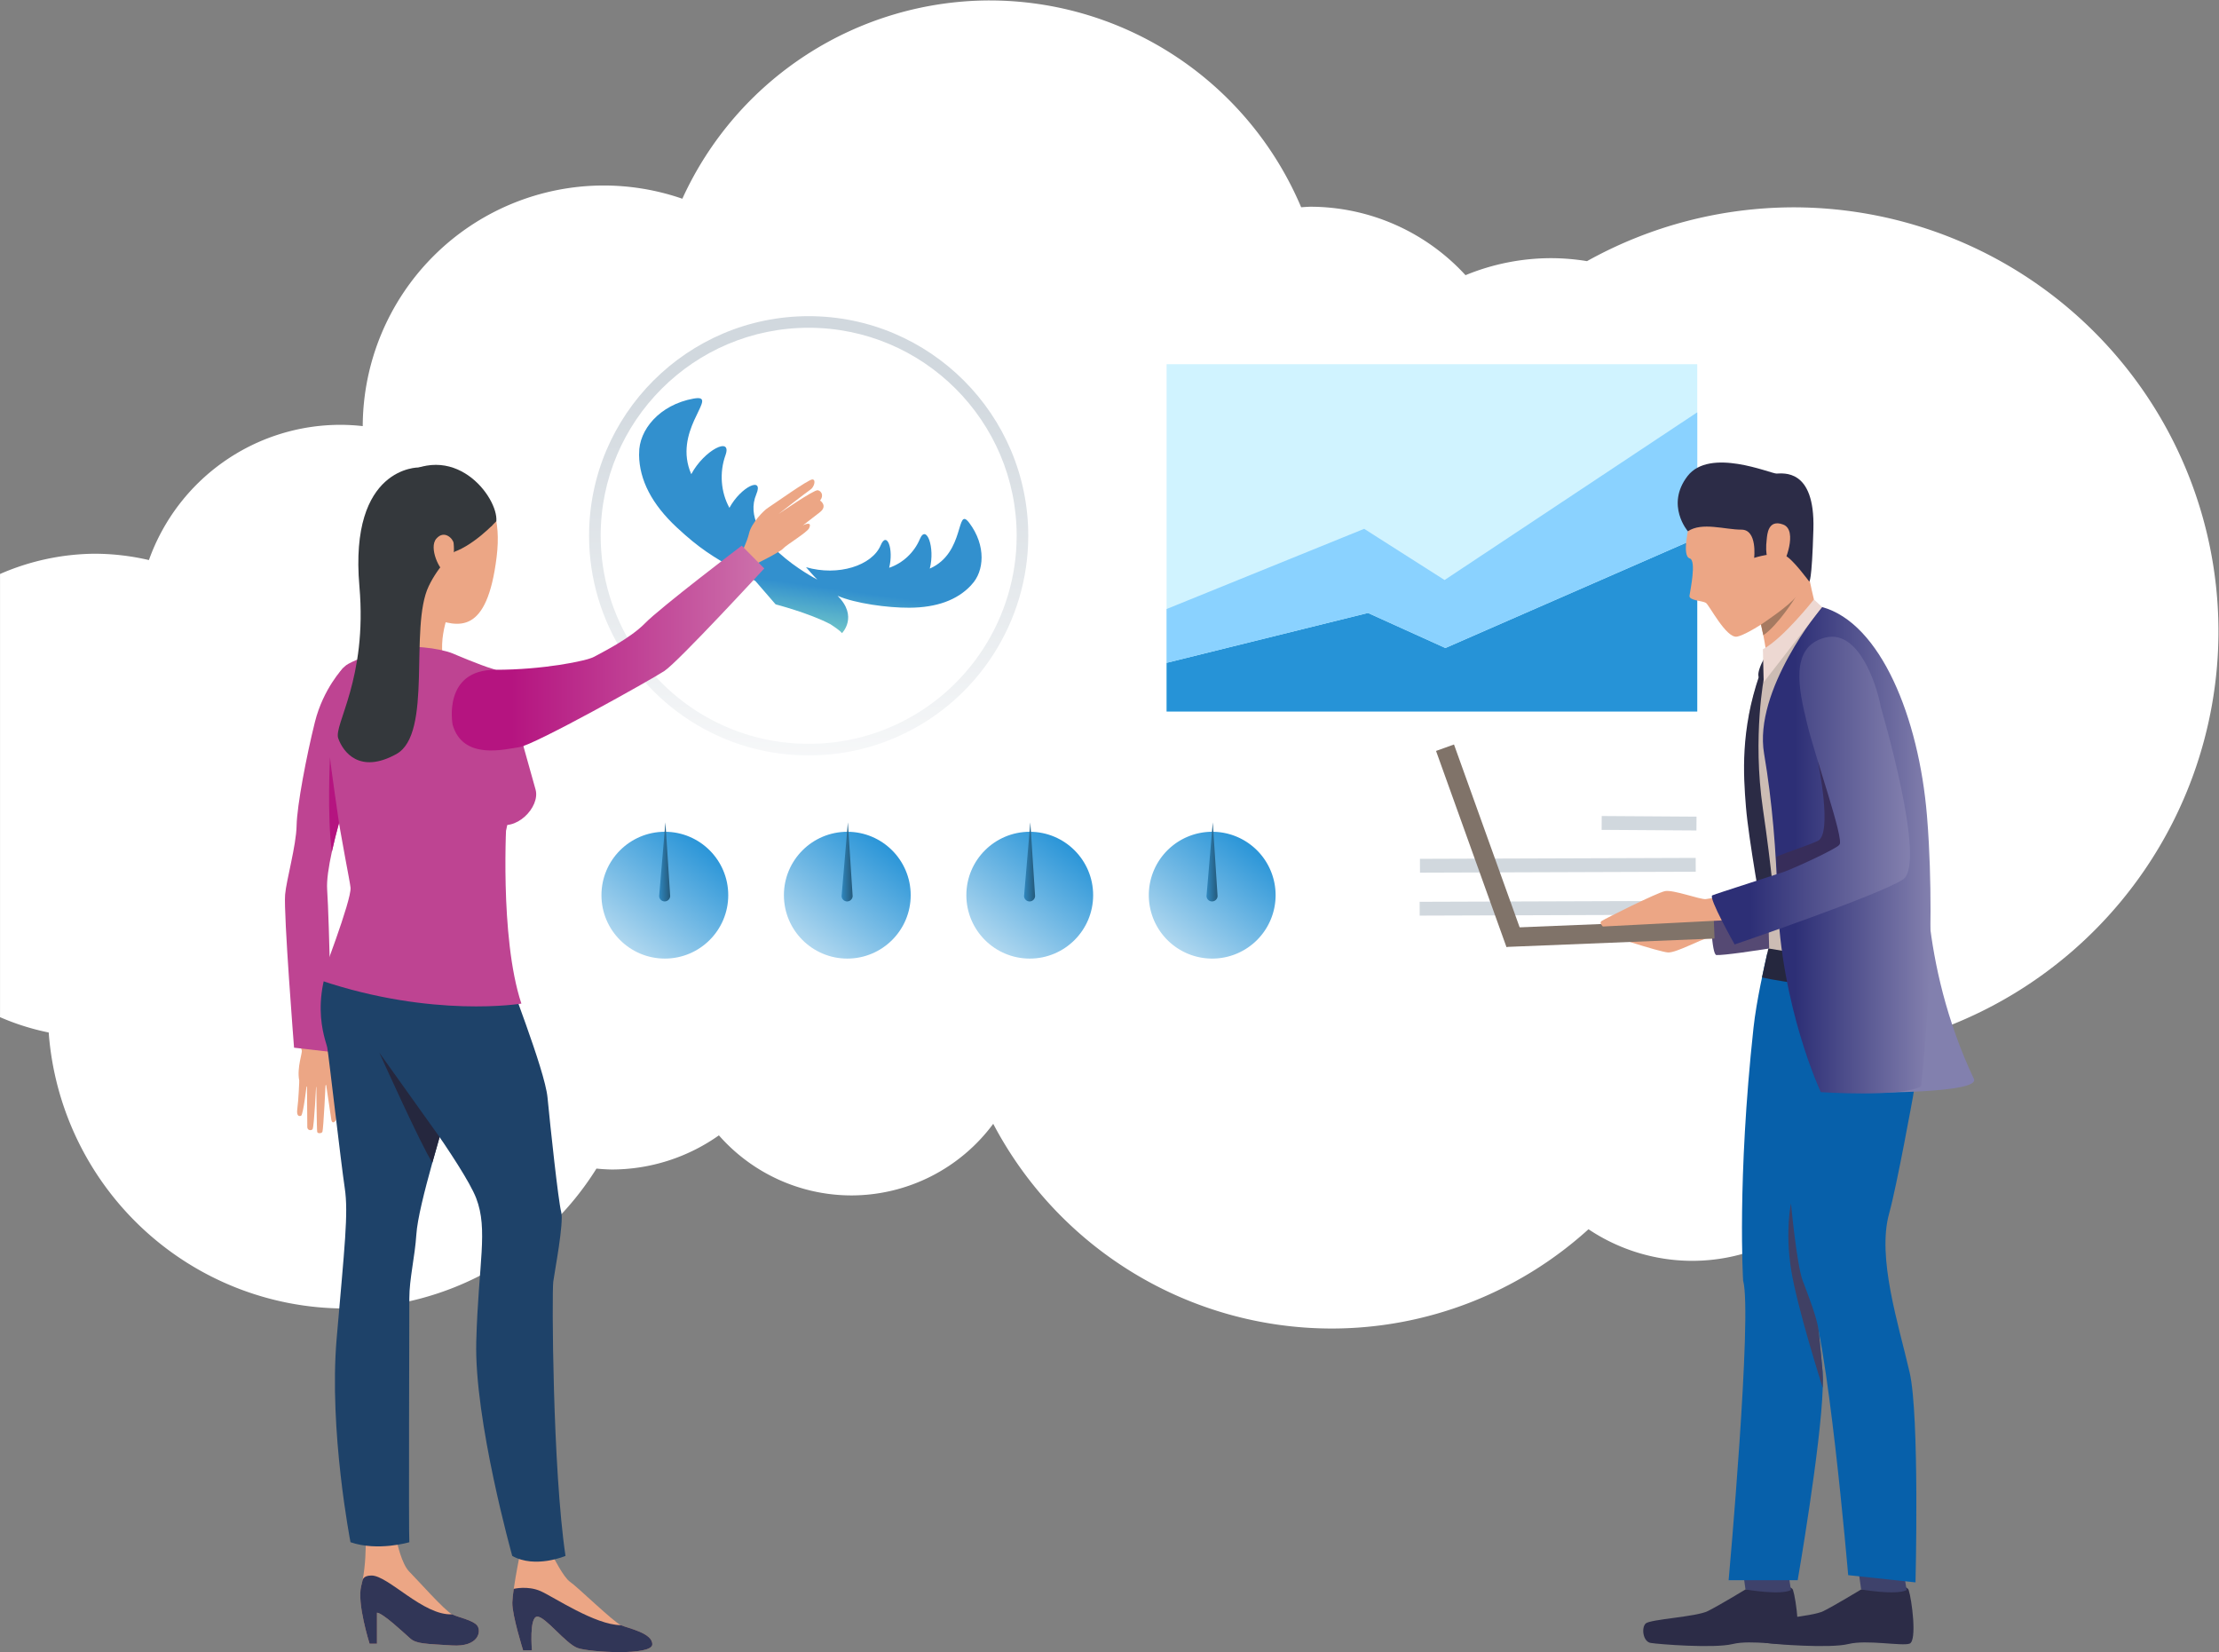 <?xml version="1.0" encoding="UTF-8" standalone="no"?>
<!-- Created with Inkscape (http://www.inkscape.org/) -->

<svg
   version="1.1"
   id="svg9666"
   width="481.295"
   height="358.298"
   viewBox="0 0 481.295 358.298"
   sodipodi:docname="control_landing.svg"
   inkscape:version="1.2.2 (b0a8486, 2022-12-01)"
   xml:space="preserve"
   xmlns:inkscape="http://www.inkscape.org/namespaces/inkscape"
   xmlns:sodipodi="http://sodipodi.sourceforge.net/DTD/sodipodi-0.dtd"
   xmlns:xlink="http://www.w3.org/1999/xlink"
   xmlns="http://www.w3.org/2000/svg"
   xmlns:svg="http://www.w3.org/2000/svg"><rect x="0" y="0" width="481.295" height="358.298" fill="#808080" stroke="none"/><defs
     id="defs9670"><linearGradient
       inkscape:collect="always"
       id="linearGradient12651"><stop
         style="stop-color:#76a8c7;stop-opacity:1;"
         offset="0"
         id="stop12647" /><stop
         style="stop-color:#276287;stop-opacity:1;"
         offset="1"
         id="stop12649" /></linearGradient><clipPath
       clipPathUnits="userSpaceOnUse"
       id="clipPath9682"><path
         d="M 0,290 H 314 V 0 H 0 Z"
         id="path9680" /></clipPath><linearGradient
       x1="0"
       y1="0"
       x2="1"
       y2="0"
       gradientUnits="userSpaceOnUse"
       gradientTransform="matrix(216.042,0,0,-216.042,57.643,255.333)"
       spreadMethod="pad"
       id="linearGradient9734"><stop
         style="stop-opacity:1;stop-color:#f49c5a"
         offset="0"
         id="stop9730" /><stop
         style="stop-opacity:1;stop-color:#ffd259"
         offset="1"
         id="stop9732" /></linearGradient><clipPath
       clipPathUnits="userSpaceOnUse"
       id="clipPath9744"><path
         d="M 0,290 H 314 V 0 H 0 Z"
         id="path9742" /></clipPath><linearGradient
       x1="0"
       y1="0"
       x2="1"
       y2="0"
       gradientUnits="userSpaceOnUse"
       gradientTransform="matrix(-1.87,43.015,43.015,1.87,166.987,225.559)"
       spreadMethod="pad"
       id="linearGradient9772"><stop
         style="stop-opacity:1;stop-color:#2d2f76"
         offset="0"
         id="stop9764" /><stop
         style="stop-opacity:1;stop-color:#2d2f76"
         offset="0.03"
         id="stop9766" /><stop
         style="stop-opacity:1;stop-color:#2d2f76"
         offset="0.101"
         id="stop9768" /><stop
         style="stop-opacity:1;stop-color:#abd3ec"
         offset="1"
         id="stop9770" /></linearGradient><linearGradient
       x1="0"
       y1="0"
       x2="1"
       y2="0"
       gradientUnits="userSpaceOnUse"
       gradientTransform="matrix(-1.87,43.015,43.015,1.87,181.142,227.819)"
       spreadMethod="pad"
       id="linearGradient9796"><stop
         style="stop-opacity:1;stop-color:#604091"
         offset="0"
         id="stop9788" /><stop
         style="stop-opacity:1;stop-color:#604091"
         offset="0.03"
         id="stop9790" /><stop
         style="stop-opacity:1;stop-color:#604091"
         offset="0.101"
         id="stop9792" /><stop
         style="stop-opacity:1;stop-color:#71c6db"
         offset="1"
         id="stop9794" /></linearGradient><clipPath
       clipPathUnits="userSpaceOnUse"
       id="clipPath9806"><path
         d="M 0,290 H 314 V 0 H 0 Z"
         id="path9804" /></clipPath><radialGradient
       fx="0"
       fy="0"
       cx="0"
       cy="0"
       r="1"
       gradientUnits="userSpaceOnUse"
       gradientTransform="matrix(2.289,0,0,-2.289,83.952,141.552)"
       spreadMethod="pad"
       id="radialGradient9888"><stop
         style="stop-opacity:1;stop-color:#396fab"
         offset="0"
         id="stop9882" /><stop
         style="stop-opacity:1;stop-color:#396fab"
         offset="0.011"
         id="stop9884" /><stop
         style="stop-opacity:1;stop-color:#28508a"
         offset="1"
         id="stop9886" /></radialGradient><radialGradient
       fx="0"
       fy="0"
       cx="0"
       cy="0"
       r="1"
       gradientUnits="userSpaceOnUse"
       gradientTransform="matrix(4.432,0,0,-4.432,83.932,133.542)"
       spreadMethod="pad"
       id="radialGradient9910"><stop
         style="stop-opacity:1;stop-color:#396fab"
         offset="0"
         id="stop9904" /><stop
         style="stop-opacity:1;stop-color:#396fab"
         offset="0.011"
         id="stop9906" /><stop
         style="stop-opacity:1;stop-color:#28508a"
         offset="1"
         id="stop9908" /></radialGradient><linearGradient
       x1="0"
       y1="0"
       x2="1"
       y2="0"
       gradientUnits="userSpaceOnUse"
       gradientTransform="matrix(0,-21.452,-21.452,0,83.932,145.993)"
       spreadMethod="pad"
       id="linearGradient9930"><stop
         style="stop-opacity:1;stop-color:#d1d8de"
         offset="0"
         id="stop9926" /><stop
         style="stop-opacity:1;stop-color:#ffffff"
         offset="1"
         id="stop9928" /></linearGradient><linearGradient
       x1="0"
       y1="0"
       x2="1"
       y2="0"
       gradientUnits="userSpaceOnUse"
       gradientTransform="matrix(0,-74.347,-74.347,0,107.372,222.03)"
       spreadMethod="pad"
       id="linearGradient9950"><stop
         style="stop-opacity:1;stop-color:#d1d8de"
         offset="0"
         id="stop9946" /><stop
         style="stop-opacity:1;stop-color:#ffffff"
         offset="1"
         id="stop9948" /></linearGradient><clipPath
       clipPathUnits="userSpaceOnUse"
       id="clipPath9960"><path
         d="M 0,290 H 314 V 0 H 0 Z"
         id="path9958" /></clipPath><radialGradient
       fx="0"
       fy="0"
       cx="0"
       cy="0"
       r="1"
       gradientUnits="userSpaceOnUse"
       gradientTransform="matrix(2.289,0,0,-2.289,113.64,141.552)"
       spreadMethod="pad"
       id="radialGradient9984"><stop
         style="stop-opacity:1;stop-color:#396fab"
         offset="0"
         id="stop9978" /><stop
         style="stop-opacity:1;stop-color:#396fab"
         offset="0.011"
         id="stop9980" /><stop
         style="stop-opacity:1;stop-color:#28508a"
         offset="1"
         id="stop9982" /></radialGradient><radialGradient
       fx="0"
       fy="0"
       cx="0"
       cy="0"
       r="1"
       gradientUnits="userSpaceOnUse"
       gradientTransform="matrix(4.432,0,0,-4.432,113.62,133.542)"
       spreadMethod="pad"
       id="radialGradient10006"><stop
         style="stop-opacity:1;stop-color:#396fab"
         offset="0"
         id="stop10000" /><stop
         style="stop-opacity:1;stop-color:#396fab"
         offset="0.011"
         id="stop10002" /><stop
         style="stop-opacity:1;stop-color:#28508a"
         offset="1"
         id="stop10004" /></radialGradient><linearGradient
       x1="0"
       y1="0"
       x2="1"
       y2="0"
       gradientUnits="userSpaceOnUse"
       gradientTransform="matrix(0,-21.452,-21.452,0,113.62,145.993)"
       spreadMethod="pad"
       id="linearGradient10026"><stop
         style="stop-opacity:1;stop-color:#d1d8de"
         offset="0"
         id="stop10022" /><stop
         style="stop-opacity:1;stop-color:#ffffff"
         offset="1"
         id="stop10024" /></linearGradient><clipPath
       clipPathUnits="userSpaceOnUse"
       id="clipPath10036"><path
         d="M 0,290 H 314 V 0 H 0 Z"
         id="path10034" /></clipPath><radialGradient
       fx="0"
       fy="0"
       cx="0"
       cy="0"
       r="1"
       gradientUnits="userSpaceOnUse"
       gradientTransform="matrix(2.289,0,0,-2.289,143.328,141.552)"
       spreadMethod="pad"
       id="radialGradient10060"><stop
         style="stop-opacity:1;stop-color:#396fab"
         offset="0"
         id="stop10054" /><stop
         style="stop-opacity:1;stop-color:#396fab"
         offset="0.011"
         id="stop10056" /><stop
         style="stop-opacity:1;stop-color:#28508a"
         offset="1"
         id="stop10058" /></radialGradient><radialGradient
       fx="0"
       fy="0"
       cx="0"
       cy="0"
       r="1"
       gradientUnits="userSpaceOnUse"
       gradientTransform="matrix(4.432,0,0,-4.432,143.308,133.542)"
       spreadMethod="pad"
       id="radialGradient10082"><stop
         style="stop-opacity:1;stop-color:#396fab"
         offset="0"
         id="stop10076" /><stop
         style="stop-opacity:1;stop-color:#396fab"
         offset="0.011"
         id="stop10078" /><stop
         style="stop-opacity:1;stop-color:#28508a"
         offset="1"
         id="stop10080" /></radialGradient><linearGradient
       x1="0"
       y1="0"
       x2="1"
       y2="0"
       gradientUnits="userSpaceOnUse"
       gradientTransform="matrix(0,-21.452,-21.452,0,143.308,145.993)"
       spreadMethod="pad"
       id="linearGradient10102"><stop
         style="stop-opacity:1;stop-color:#d1d8de"
         offset="0"
         id="stop10098" /><stop
         style="stop-opacity:1;stop-color:#ffffff"
         offset="1"
         id="stop10100" /></linearGradient><clipPath
       clipPathUnits="userSpaceOnUse"
       id="clipPath10112"><path
         d="M 0,290 H 314 V 0 H 0 Z"
         id="path10110" /></clipPath><radialGradient
       fx="0"
       fy="0"
       cx="0"
       cy="0"
       r="1"
       gradientUnits="userSpaceOnUse"
       gradientTransform="matrix(2.289,0,0,-2.289,173.016,141.552)"
       spreadMethod="pad"
       id="radialGradient10136"><stop
         style="stop-opacity:1;stop-color:#396fab"
         offset="0"
         id="stop10130" /><stop
         style="stop-opacity:1;stop-color:#396fab"
         offset="0.011"
         id="stop10132" /><stop
         style="stop-opacity:1;stop-color:#28508a"
         offset="1"
         id="stop10134" /></radialGradient><radialGradient
       fx="0"
       fy="0"
       cx="0"
       cy="0"
       r="1"
       gradientUnits="userSpaceOnUse"
       gradientTransform="matrix(4.432,0,0,-4.432,172.996,133.542)"
       spreadMethod="pad"
       id="radialGradient10158"><stop
         style="stop-opacity:1;stop-color:#396fab"
         offset="0"
         id="stop10152" /><stop
         style="stop-opacity:1;stop-color:#396fab"
         offset="0.011"
         id="stop10154" /><stop
         style="stop-opacity:1;stop-color:#28508a"
         offset="1"
         id="stop10156" /></radialGradient><linearGradient
       x1="0"
       y1="0"
       x2="1"
       y2="0"
       gradientUnits="userSpaceOnUse"
       gradientTransform="matrix(0,-21.452,-21.452,0,172.996,145.993)"
       spreadMethod="pad"
       id="linearGradient10178"><stop
         style="stop-opacity:1;stop-color:#d1d8de"
         offset="0"
         id="stop10174" /><stop
         style="stop-opacity:1;stop-color:#ffffff"
         offset="1"
         id="stop10176" /></linearGradient><clipPath
       clipPathUnits="userSpaceOnUse"
       id="clipPath10188"><path
         d="M 0,290 H 314 V 0 H 0 Z"
         id="path10186" /></clipPath><clipPath
       clipPathUnits="userSpaceOnUse"
       id="clipPath10256"><path
         d="m 29.336,161.365 h 1.616 v -15.407 h -1.616 z"
         id="path10254" /></clipPath><linearGradient
       x1="0"
       y1="0"
       x2="1"
       y2="0"
       gradientUnits="userSpaceOnUse"
       gradientTransform="matrix(27.276,0,0,-27.276,262.64,146.225)"
       spreadMethod="pad"
       id="linearGradient10338"><stop
         style="stop-opacity:1;stop-color:#2d2f76"
         offset="0"
         id="stop10330" /><stop
         style="stop-opacity:1;stop-color:#2d2f76"
         offset="0.035"
         id="stop10332" /><stop
         style="stop-opacity:1;stop-color:#2d2f76"
         offset="0.192"
         id="stop10334" /><stop
         style="stop-opacity:1;stop-color:#8380ae"
         offset="1"
         id="stop10336" /></linearGradient><clipPath
       clipPathUnits="userSpaceOnUse"
       id="clipPath10348"><path
         d="M 0,290 H 314 V 0 H 0 Z"
         id="path10346" /></clipPath><linearGradient
       x1="0"
       y1="0"
       x2="1"
       y2="0"
       gradientUnits="userSpaceOnUse"
       gradientTransform="matrix(32.246,0,0,-32.246,254.329,155.931)"
       spreadMethod="pad"
       id="linearGradient10402"><stop
         style="stop-opacity:1;stop-color:#2d2f76"
         offset="0"
         id="stop10394" /><stop
         style="stop-opacity:1;stop-color:#2d2f76"
         offset="0.035"
         id="stop10396" /><stop
         style="stop-opacity:1;stop-color:#2d2f76"
         offset="0.192"
         id="stop10398" /><stop
         style="stop-opacity:1;stop-color:#8380ae"
         offset="1"
         id="stop10400" /></linearGradient><clipPath
       clipPathUnits="userSpaceOnUse"
       id="clipPath10412"><path
         d="M 0,290 H 314 V 0 H 0 Z"
         id="path10410" /></clipPath><linearGradient
       x1="0"
       y1="0"
       x2="1"
       y2="0"
       gradientUnits="userSpaceOnUse"
       gradientTransform="matrix(4.818,34.281,34.281,-4.818,104.881,182.662)"
       spreadMethod="pad"
       id="linearGradient10440"><stop
         style="stop-opacity:1;stop-color:#6ec4c9"
         offset="0"
         id="stop10434" /><stop
         style="stop-opacity:1;stop-color:#3290ce"
         offset="0.201"
         id="stop10436" /><stop
         style="stop-opacity:1;stop-color:#3290ce"
         offset="1"
         id="stop10438" /></linearGradient><linearGradient
       x1="0"
       y1="0"
       x2="1"
       y2="0"
       gradientUnits="userSpaceOnUse"
       gradientTransform="matrix(50.845,0,0,-50.845,49.302,179.117)"
       spreadMethod="pad"
       id="linearGradient10464"><stop
         style="stop-opacity:1;stop-color:#b51480"
         offset="0"
         id="stop10456" /><stop
         style="stop-opacity:1;stop-color:#b51480"
         offset="0.035"
         id="stop10458" /><stop
         style="stop-opacity:1;stop-color:#b51480"
         offset="0.192"
         id="stop10460" /><stop
         style="stop-opacity:1;stop-color:#cc71ab"
         offset="1"
         id="stop10462" /></linearGradient><clipPath
       clipPathUnits="userSpaceOnUse"
       id="clipPath10474"><path
         d="M 0,290 H 314 V 0 H 0 Z"
         id="path10472" /></clipPath><linearGradient
       inkscape:collect="always"
       xlink:href="#linearGradient12651"
       id="linearGradient12653"
       x1="252.965"
       y1="227.691"
       x2="252.911"
       y2="169.247"
       gradientUnits="userSpaceOnUse"
       gradientTransform="matrix(1.002,0,0,1.003,-0.275,-0.57)" /><linearGradient
       inkscape:collect="always"
       xlink:href="#linearGradient2440"
       id="linearGradient2442"
       x1="84.224"
       y1="86.531"
       x2="76.653"
       y2="96.423"
       gradientUnits="userSpaceOnUse"
       gradientTransform="matrix(2.835,0,0,2.835,-111.777,-361.164)" /><linearGradient
       inkscape:collect="always"
       id="linearGradient2440"><stop
         style="stop-color:#2c96d8;stop-opacity:1;"
         offset="0"
         id="stop2436" /><stop
         style="stop-color:#afd7ef;stop-opacity:1;"
         offset="1"
         id="stop2438" /></linearGradient><linearGradient
       inkscape:collect="always"
       xlink:href="#linearGradient8873"
       id="linearGradient16797"
       gradientUnits="userSpaceOnUse"
       gradientTransform="matrix(2.835,0,0,2.835,-347.609,-359.407)"
       x1="80.248"
       y1="91.938"
       x2="81.349"
       y2="91.938" /><linearGradient
       inkscape:collect="always"
       id="linearGradient8873"><stop
         style="stop-color:#255a7b;stop-opacity:1;"
         offset="0"
         id="stop8869" /><stop
         style="stop-color:#2f88c0;stop-opacity:1;"
         offset="1"
         id="stop8871" /></linearGradient><linearGradient
       inkscape:collect="always"
       xlink:href="#linearGradient2440"
       id="linearGradient19440"
       gradientUnits="userSpaceOnUse"
       gradientTransform="matrix(2.835,0,0,2.835,-111.777,-361.164)"
       x1="84.224"
       y1="86.531"
       x2="76.653"
       y2="96.423" /><linearGradient
       inkscape:collect="always"
       xlink:href="#linearGradient8873"
       id="linearGradient19442"
       gradientUnits="userSpaceOnUse"
       gradientTransform="matrix(2.835,0,0,2.835,-347.609,-359.407)"
       x1="80.248"
       y1="91.938"
       x2="81.349"
       y2="91.938" /><linearGradient
       inkscape:collect="always"
       xlink:href="#linearGradient2440"
       id="linearGradient19494"
       gradientUnits="userSpaceOnUse"
       gradientTransform="matrix(2.835,0,0,2.835,-111.777,-361.164)"
       x1="84.224"
       y1="86.531"
       x2="76.653"
       y2="96.423" /><linearGradient
       inkscape:collect="always"
       xlink:href="#linearGradient8873"
       id="linearGradient19496"
       gradientUnits="userSpaceOnUse"
       gradientTransform="matrix(2.835,0,0,2.835,-347.609,-359.407)"
       x1="80.248"
       y1="91.938"
       x2="81.349"
       y2="91.938" /><linearGradient
       inkscape:collect="always"
       xlink:href="#linearGradient2440"
       id="linearGradient19548"
       gradientUnits="userSpaceOnUse"
       gradientTransform="matrix(2.835,0,0,2.835,-111.777,-361.164)"
       x1="84.224"
       y1="86.531"
       x2="76.653"
       y2="96.423" /><linearGradient
       inkscape:collect="always"
       xlink:href="#linearGradient8873"
       id="linearGradient19550"
       gradientUnits="userSpaceOnUse"
       gradientTransform="matrix(2.835,0,0,2.835,-347.609,-359.407)"
       x1="80.248"
       y1="91.938"
       x2="81.349"
       y2="91.938" /></defs><sodipodi:namedview
     id="namedview9668"
     pagecolor="#505050"
     bordercolor="#eeeeee"
     borderopacity="1"
     inkscape:showpageshadow="0"
     inkscape:pageopacity="0"
     inkscape:pagecheckerboard="0"
     inkscape:deskcolor="#505050"
     showgrid="false"
     inkscape:zoom="2.4413794"
     inkscape:cx="209.5127"
     inkscape:cy="180.02118"
     inkscape:window-width="1850"
     inkscape:window-height="1136"
     inkscape:window-x="70"
     inkscape:window-y="27"
     inkscape:window-maximized="1"
     inkscape:current-layer="g9674"><inkscape:page
       x="0"
       y="0"
       id="page9672"
       width="481.295"
       height="358.298"
       inkscape:export-filename="control_landing.png"
       inkscape:export-xdpi="398.9238"
       inkscape:export-ydpi="398.9238" /></sodipodi:namedview><g
     id="g9674"
     inkscape:groupmode="layer"
     inkscape:label="Page 1"
     transform="matrix(1.333,0,0,-1.333,32.271,379.313)"><g
       id="g3427"
       style="fill:#ffffff;fill-opacity:1"><path
         id="path2585"
         style="fill:#ffffff;fill-opacity:1;stroke-width:3.434;stroke-linecap:square"
         d="m 136.809,-284.485 a 55.073,55.159 0 0 0 -49.992,32.262 39.226,39.287 0 0 0 -12.787,-2.152 39.226,39.287 0 0 0 -39.217,39.146 33.092,33.144 0 0 0 -3.659,-0.209 33.092,33.144 0 0 0 -31.132,22.002 39.274,39.335 0 0 0 -8.895,-1.03 39.274,39.335 0 0 0 -15.331,3.296 v 72.101 a 39.274,39.335 0 0 0 7.92,2.495 48.407,48.483 0 0 0 48.19,44.903 48.407,48.483 0 0 0 40.937,-22.762 30.263,30.31 0 0 0 2.487,0.151 30.263,30.31 0 0 0 17.436,-5.556 28.769,28.814 0 0 0 21.584,9.772 28.769,28.814 0 0 0 23.052,-11.65 62.276,62.374 0 0 0 55.094,33.306 62.276,62.374 0 0 0 41.764,-16.153 30.416,30.463 0 0 0 16.862,5.14 30.416,30.463 0 0 0 30.416,-30.463 30.416,30.463 0 0 0 -0.316,-4.334 69.188,69.038 0 0 0 55.544,-67.566 69.188,69.038 0 0 0 -69.188,-69.038 69.188,69.038 0 0 0 -33.56,8.755 36.741,36.798 0 0 0 -5.906,-0.485 36.741,36.798 0 0 0 -13.863,2.769 34.337,34.391 0 0 0 -25.288,-11.137 34.337,34.391 0 0 0 -1.453,0.088 55.073,55.159 0 0 0 -50.701,-33.65 z"
         transform="scale(1,-1)" /></g><g
       id="g11668"
       style="fill:#ffffff;fill-opacity:1"
       transform="translate(-0.056,-4.487)"><path
         style="fill:#73a5c4;fill-opacity:1;stroke:#d1d8de;stroke-width:2.25;stroke-linecap:square;stroke-dasharray:none;stroke-opacity:1"
         d="m 208.019,148.194 42.619,0.143"
         id="path8986" /><path
         style="fill:#73a5c4;fill-opacity:1;stroke:#d1d8de;stroke-width:2.25;stroke-linecap:square;stroke-dasharray:none;stroke-opacity:1"
         d="m 207.971,141.203 42.716,0.143"
         id="path8986-6" /><path
         style="fill:#73a5c4;fill-opacity:1;stroke:#d1d8de;stroke-width:2.25;stroke-linecap:square;stroke-dasharray:none;stroke-opacity:1"
         d="m 237.586,155.147 13.176,-0.087"
         id="path8986-2" /></g><g
       id="g11426"
       transform="matrix(0.985,0,0,0.985,2.112,1.344)"><rect
         style="display:inline;fill:#d0f3ff;fill-opacity:1;stroke:none;stroke-width:0.721;stroke-linecap:square"
         id="rect184"
         width="87.659"
         height="57.37"
         x="165.99"
         y="-227.367"
         transform="scale(1,-1)" /><path
         style="fill:#2693d7;fill-opacity:1;stroke:none;stroke-width:0.721;stroke-linecap:square;stroke-opacity:1"
         d="m 165.99,178.041 33.26,8.24 12.793,-5.79 41.606,18.19 v -28.685 h -87.659 z"
         id="path5666" /><path
         style="fill:#8ad2ff;fill-opacity:1;stroke:none;stroke-width:0.721;stroke-linecap:square;stroke-opacity:1"
         d="m 165.99,186.931 32.637,13.246 13.282,-8.456 41.741,27.702 v -20.741 l -41.606,-18.19 -12.793,5.79 -33.26,-8.24 z"
         id="path8608" /><g
         id="g7266"
         style="display:none"><path
           style="display:inline;fill:none;stroke:url(#linearGradient12653);stroke-width:1.155;stroke-linecap:square;stroke-dasharray:none;stroke-opacity:1"
           d="m 165.984,226.817 v -56.826 h 87.088"
           id="path3447" /><path
           style="fill:#73a5c4;fill-opacity:1;stroke:none;stroke-width:0.874;stroke-linecap:square;stroke-dasharray:none;stroke-opacity:1"
           d="m 166.129,221.017 1.207,2.457 1.41,-2.453"
           id="path4087"
           transform="matrix(1.161,0,0,1.161,-28.344,-30.743)" /><path
           style="fill:#276287;fill-opacity:1;stroke-width:0.874;stroke-linecap:square;stroke-dasharray:none"
           d="m 241.805,174.168 2.472,-1.177 -2.436,-1.439"
           id="path4087-6"
           transform="matrix(1.161,0,0,1.161,-28.344,-30.743)" /></g></g><g
       id="g13407"><g
         id="g10422"
         style="display:inline"><g
           id="g10424"><g
             id="g10430"><g
               id="g10432"><path
                 d="m 88.655,219.71 c -5.583,-1.009 -8.93,-5.131 -8.868,-8.922 v 0 c -0.004,-0.077 -0.007,-0.155 -0.011,-0.235 v 0 c 0.044,-4.1 2.107,-8.067 6.162,-11.829 v 0 c 3.668,-3.406 5.741,-4.669 10.101,-7.154 v 0 l 2.669,-1.545 3.285,-3.795 c 0,0 5.461,-1.413 8.926,-3.237 v 0 c 0.947,-0.617 1.633,-1.124 1.875,-1.443 v 0 c 0,0 2.687,2.691 -0.723,6.075 v 0 c 2.892,-1.252 8.156,-1.96 11.683,-1.942 v 0 c 4.419,0.022 7.774,1.236 10.017,3.626 v 0 c 0.039,0.048 0.081,0.095 0.12,0.144 v 0 c 1.027,1.078 1.616,2.66 1.616,4.411 v 0 c 0,1.802 -0.621,3.795 -2.008,5.626 v 0 c -2.199,2.897 -0.577,-4.87 -6.42,-7.439 v 0 c 0.892,3.45 -0.565,7.293 -1.612,4.815 v 0 c -0.924,-2.209 -2.803,-3.946 -4.998,-4.684 v 0 c 0.766,3.073 -0.381,6.031 -1.373,3.675 v 0 c -1.398,-3.322 -6.915,-5.094 -12.155,-3.579 v 0 c 1.155,-1.354 1.842,-2.022 1.842,-2.022 v 0 c -0.335,0.169 -12.938,6.753 -9.929,13.9 v 0 c 1.245,2.95 -2.485,1.255 -4.378,-2.221 v 0 c -1.399,2.536 -1.655,5.729 -0.646,8.552 v 0 c 1.142,3.167 -3.461,0.863 -5.561,-3.076 v 0 c -3.006,6.859 3.9,12.374 1.086,12.374 v 0 c -0.188,0 -0.42,-0.025 -0.7,-0.075"
                 style="fill:url(#linearGradient10440);stroke:none"
                 id="path10442" /></g></g></g></g><g
         id="g9934"><g
           id="g9936"><g
             id="g9942"><g
               id="g9944"><path
                 d="m 71.641,197.384 c 0,-13.983 8.228,-26.757 20.963,-32.545 v 0 c 4.646,-2.114 9.614,-3.185 14.768,-3.185 v 0 c 5.152,0 10.121,1.071 14.767,3.185 v 0 c 12.735,5.788 20.964,18.562 20.964,32.545 v 0 c 0,19.703 -16.029,35.732 -35.731,35.732 v 0 c -19.703,0 -35.731,-16.029 -35.731,-35.732 m 21.744,-30.828 c -12.064,5.483 -19.858,17.583 -19.858,30.828 v 0 c 0,18.663 15.182,33.846 33.845,33.846 v 0 c 18.662,0 33.844,-15.183 33.844,-33.846 v 0 c 0,-13.245 -7.795,-25.345 -19.858,-30.828 v 0 c -4.398,-2.002 -9.105,-3.016 -13.986,-3.016 v 0 c -4.882,0 -9.588,1.014 -13.987,3.016"
                 style="fill:url(#linearGradient9950);stroke:none"
                 id="path9952" /></g></g></g></g></g><g
       id="g10182"><g
         id="g10184"
         clip-path="url(#clipPath10188)"><g
           id="g19760"
           style="display:inline"><g
             id="g13225"
             style="display:inline"><g
               id="g9700"
               transform="translate(278.624,25.958)"><path
                 d="m 0,0 c 0,0 -4.218,-2.563 -6.131,-3.519 -1.912,-0.957 -9.384,-1.314 -10.114,-2.025 -0.73,-0.71 -0.432,-2.941 0.809,-3.155 1.242,-0.213 10.336,-0.925 13.359,-0.18 3.023,0.745 8.706,-0.38 9.956,0.062 1.251,0.441 0.36,7.199 -0.144,8.713 C 7.232,1.409 0,0 0,0"
                 style="fill:#2c2c47;fill-opacity:1;fill-rule:nonzero;stroke:none"
                 id="path9702" /></g><g
               id="g9704"
               transform="translate(278.237,28.721)"><path
                 d="m 0,0 0.387,-2.763 c 0,0 5.692,-0.994 7.403,-0.098 l -0.461,2.87 z"
                 style="fill:#3e426b;fill-opacity:1;fill-rule:nonzero;stroke:none"
                 id="path9706" /></g><g
               id="g9708"
               transform="translate(259.806,25.958)"><path
                 d="m 0,0 c 0,0 -4.219,-2.563 -6.131,-3.519 -1.912,-0.957 -9.384,-1.314 -10.114,-2.025 -0.73,-0.71 -0.433,-2.941 0.809,-3.155 1.242,-0.213 10.336,-0.925 13.359,-0.18 3.023,0.745 8.706,-0.38 9.956,0.062 1.251,0.441 0.36,7.199 -0.144,8.713 C 7.232,1.409 0,0 0,0"
                 style="fill:#2c2c47;fill-opacity:1;fill-rule:nonzero;stroke:none"
                 id="path9710" /></g><g
               id="g9712"
               transform="translate(259.419,28.721)"><path
                 d="m 0,0 0.387,-2.763 c 0,0 5.693,-0.994 7.403,-0.098 l -0.461,2.87 z"
                 style="fill:#3e426b;fill-opacity:1;fill-rule:nonzero;stroke:none"
                 id="path9714" /></g></g><g
             id="g10270"
             transform="translate(256.436,131.693)"
             style="display:inline"><path
               d="m 0,0 c 0,0 -1.948,0.22 -2.866,0.17 -0.919,-0.05 -4.989,-2.335 -6.36,-2.269 -1.371,0.066 -10.535,3.061 -10.96,3.3 -0.425,0.239 0.113,0.894 0.113,0.894 L 0.202,4.084 Z"
               style="fill:#eca685;fill-opacity:1;fill-rule:nonzero;stroke:none"
               id="path10272" /></g><g
             id="g10274"
             transform="translate(272.732,164.372)"><path
               d="m 0,0 2.092,-21.356 c 0,0 0.914,-2.639 -5.067,-3.61 -6.104,-0.992 -15.643,-3.066 -15.643,-3.066 0,0 0.159,-7.121 0.963,-7.165 2.327,-0.124 19.652,2.81 26.513,4.259 5.444,1.151 2.033,30.267 2.033,30.267 z"
               style="fill:#554973;fill-opacity:1;fill-rule:nonzero;stroke:none"
               id="path10276" /></g><g
             id="g10282"
             transform="translate(267.009,125.546)"><path
               d="m 0,0 c -0.16,-1.911 -0.287,-6.083 -0.382,-10.467 -0.021,-0.975 -0.04,-1.959 -0.057,-2.933 -0.109,-5.903 -0.162,-11.367 -0.162,-11.367 0.278,-7.423 1.453,-23.488 3.665,-27.099 2.983,-4.869 6.442,-45.396 6.442,-45.396 l 10.956,-1.176 c 0,0 0.679,27.094 -0.958,34.169 -1.826,7.903 -5.337,18.674 -3.331,25.862 1.258,4.51 3.882,19.029 3.882,19.029 0,0 2.805,16.328 -0.106,28.861 C 19.221,12.614 0,0 0,0"
               style="fill:#0760aa;fill-opacity:1;fill-rule:nonzero;stroke:none"
               id="path10284" /></g><g
             id="g10286"
             transform="translate(257.063,27.462)"><path
               d="m 0,0 h 11.234 c 0,0 3.771,21.723 4.08,31.294 v 0.002 c 0.035,1.04 0.027,1.935 -0.03,2.645 -0.164,2.029 -0.405,4.254 -0.627,6.556 -0.002,0.016 -0.003,0.033 -0.006,0.049 -0.661,6.85 -1.148,14.373 1.121,19.467 1.905,4.277 6.624,18.256 6.624,18.256 0,0 5.163,15.742 4.117,28.566 C 26.251,110.038 6.292,101.986 6.292,101.986 5.856,100.119 4.521,94.242 4.047,89.884 1.345,64.983 2.356,48.76 2.356,48.76 3.9,43.261 0,0 0,0"
               style="fill:#0760aa;fill-opacity:1;fill-rule:nonzero;stroke:none"
               id="path10288" /></g><g
             id="g10290"
             transform="translate(265.099,182.54)"><path
               d="m 0,0 c 0,0 -3.9,-9.264 -4.702,-14.226 -0.802,-4.962 2.486,-18.546 2.634,-21.353 0.462,-8.709 0.673,-18.342 0.673,-18.342 l 19.017,-8.476 c 0,0 2.021,7.743 3.376,17.209 1.354,9.466 0.348,17.653 -0.496,23.099 C 17.854,-5.009 7.164,3.254 7.164,3.254 Z"
               style="fill:#ccbcb4;fill-opacity:1;fill-rule:nonzero;stroke:none"
               id="path10292" /></g><g
             id="g10294"
             transform="translate(250.675,199.214)"><path
               d="m 0,0 c 0,0 -1.319,-5.102 0.057,-5.505 1.138,-0.334 0.067,-5.285 -0.038,-6.077 -0.105,-0.792 2.109,-0.803 2.666,-1.158 0.557,-0.356 3.279,-5.75 5.038,-5.5 1.759,0.251 8.832,4.847 10.398,7.557 1.567,2.708 0.857,13.026 -1.577,16.852 C 14.11,9.995 2.348,8.923 0,0"
               style="fill:#eca685;fill-opacity:1;fill-rule:nonzero;stroke:none"
               id="path10296" /></g><g
             id="g10298"
             transform="translate(261.404,186.644)"><path
               d="M 0,0 C 0,0 0.137,-0.5 0.333,-1.273 0.416,-1.597 0.51,-1.969 0.608,-2.372 0.683,-2.68 0.762,-3.006 0.84,-3.341 0.869,-3.461 0.897,-3.582 0.926,-3.706 1.054,-4.271 1.185,-4.862 1.302,-5.443 1.607,-6.95 1.834,-8.399 1.794,-9.23 c -0.105,-2.278 8.023,8.49 8.023,8.49 0,0 -1.895,7.12 -2.724,15.319 C 6.264,22.777 0,0 0,0"
               style="fill:#eca685;fill-opacity:1;fill-rule:nonzero;stroke:none"
               id="path10300" /></g><g
             id="g10302"
             transform="translate(250.431,198.118)"><path
               d="m 0,0 c 0,0 -3.678,4.252 -0.064,8.97 3.615,4.717 13.48,0.432 14.475,0.421 0.996,-0.01 6.294,0.937 6.012,-9.051 -0.251,-8.891 -0.689,-8.507 -0.689,-8.507 0,0 -2.74,3.731 -3.888,4.198 -1.793,0.73 -5.062,-0.357 -5.062,-0.357 0,0 0.55,4.609 -2.08,4.594 C 6.074,0.254 2.282,1.551 0,0"
               style="fill:#2c2c47;fill-opacity:1;fill-rule:nonzero;stroke:none"
               id="path10304" /></g><g
             id="g10306"
             transform="translate(263.265,196.859)"><path
               d="M 0,0 C 0.077,0.633 0.172,3.294 2.665,2.359 5.159,1.425 2.851,-4.115 2.493,-4.267 2.137,-4.419 -0.643,-5.323 0,0"
               style="fill:#eca685;fill-opacity:1;fill-rule:nonzero;stroke:none"
               id="path10308" /></g><g
             id="g10310"
             transform="translate(262.49,125.529)"><path
               d="M 0,0 C 0,0 0.873,4.105 1.042,4.718 L 26.702,0.449 26.439,-2.868 C 26.439,-2.868 7.951,-1.761 0,0"
               style="fill:#25273e;fill-opacity:1;fill-rule:nonzero;stroke:none"
               id="path10312" /></g><g
             id="g10314"
             transform="translate(289.268,146.053)"><path
               d="m 0,0 c 0,0 -1.371,-17.851 7.703,-37.035 1.107,-2.342 -16.988,-2.22 -16.988,-2.22 z"
               style="fill:#8280ae;fill-opacity:1;fill-rule:nonzero;stroke:none"
               id="path10316" /></g><g
             id="g10318"><g
               id="g10320"><g
                 id="g10326"><g
                   id="g10328"><path
                     d="m 262.832,161.936 c 0.335,-1.97 0.627,-3.96 0.877,-5.95 v 0 -0.002 c 0.499,-3.966 0.84,-7.946 1.061,-11.827 v 0 c 0.024,-0.405 0.044,-0.809 0.065,-1.211 v 0 c 0.033,-0.652 0.064,-1.301 0.091,-1.947 v 0 c 0.035,-0.861 0.065,-1.714 0.089,-2.56 v 0 c 0.515,-17.656 7.044,-31.568 7.044,-31.568 v 0 c 0,0 12.972,-0.888 16.312,0.928 v 0 c 0,0 2.327,19.882 1.269,39.538 v 0 c -0.081,1.518 -0.183,3.034 -0.307,4.54 v 0 l -0.002,0.003 c -1.317,15.919 -7.542,31.311 -17.068,33.915 v 0 c -0.225,-0.213 -11.197,-13.503 -9.431,-23.859"
                     style="fill:url(#linearGradient10338);stroke:none"
                     id="path10340" /></g></g></g></g><g
             id="g10342"
             style="display:inline"><g
               id="g10344"
               clip-path="url(#clipPath10348)"><g
                 id="g10350"
                 transform="translate(220.917,130.493)"><path
                   d="M 0,0 33.855,1.368 33.73,4.469 -0.125,3.101 Z"
                   style="fill:#807369;fill-opacity:1;fill-rule:nonzero;stroke:none"
                   id="path10352" /></g><g
                 id="g10354"
                 transform="translate(209.454,162.382)"><path
                   d="m 0,0 11.452,-31.889 2.92,1.048 -11.451,31.89 z"
                   style="fill:#807369;fill-opacity:1;fill-rule:nonzero;stroke:none"
                   id="path10356" /></g><g
                 id="g10358"
                 transform="translate(267.209,78.128)"
                 style="display:inline"><g
                   id="g10278"
                   transform="translate(-11.067,60.739)"
                   style="display:inline"><path
                     d="m 0,0 c 0,0 -1.894,-0.507 -2.809,-0.594 -0.916,-0.087 -5.281,1.57 -6.627,1.301 -1.346,-0.269 -9.964,-4.59 -10.348,-4.889 -0.385,-0.3 0.244,-0.868 0.244,-0.868 l 20.345,1.041 z"
                     style="fill:#eca685;fill-opacity:1;fill-rule:nonzero;stroke:none"
                     id="path10280" /></g><path
                   d="m 0,0 c 0.954,-6.175 5.076,-19.084 5.168,-19.37 0.035,1.04 0.027,1.936 -0.03,2.646 -0.163,2.029 -0.405,4.253 -0.627,6.556 -0.002,0.016 -0.003,0.033 -0.006,0.049 C 4.29,-8.117 2.855,-4.427 1.901,-1.918 0.937,0.611 0,10.641 0,10.641 0,10.641 -0.965,6.245 0,0"
                   style="display:inline;fill:#404064;fill-opacity:1;fill-rule:nonzero;stroke:none"
                   id="path10360" /></g><g
                 id="g10362"
                 transform="translate(262.33,182.938)"><path
                   d="M 0,0 C 0.129,-0.565 0.259,-1.156 0.377,-1.737 2.766,-0.095 5.512,4.268 5.681,4.54 4.708,3.125 0.071,0.05 0,0"
                   style="fill:#a67a61;fill-opacity:1;fill-rule:nonzero;stroke:none"
                   id="path10364" /></g><g
                 id="g10366"
                 transform="translate(264.832,145.16)"><path
                   d="M 0,0 C 0.024,-0.395 0.044,-0.789 0.065,-1.181 0.098,-1.818 0.129,-2.452 0.156,-3.082 3.068,-2.488 8.596,-1.003 10.26,1.943 12.528,5.962 6.872,15.351 6.75,15.553 6.802,15.302 9.169,3.742 6.748,2.593 5.18,1.849 1.921,0.829 0,0"
                   style="fill:#372d5a;fill-opacity:1;fill-rule:nonzero;stroke:none"
                   id="path10368" /></g><g
                 id="g10370"
                 transform="translate(262.877,174.65)"><path
                   d="m 0,0 c 0,0 -1.978,-9.881 -0.238,-21.68 1.455,-9.873 2.019,-16.96 2.019,-16.96 l -0.729,-2.785 -1.33,2.139 c 0,0 -2.292,12.647 -2.719,17.906 -0.431,5.303 -0.886,12.425 2.183,21.436 z"
                   style="fill:#2b2b45;fill-opacity:1;fill-rule:nonzero;stroke:none"
                   id="path10372" /></g><g
                 id="g10374"
                 transform="translate(263.007,174.641)"><path
                   d="m 0,0 c 0,0 -0.244,-0.315 -0.637,-0.436 -0.394,-0.12 -1.067,0.437 0.583,3.464 z"
                   style="fill:#2b2b45;fill-opacity:1;fill-rule:nonzero;stroke:none"
                   id="path10376" /></g><g
                 id="g10378"
                 transform="translate(270.939,187.032)"><path
                   d="m 0,0 c 0,0 -5.01,-6.373 -8.301,-8.107 l 0.129,-5.365 9.495,12.235 z"
                   style="fill:#edd8d2;fill-opacity:1;fill-rule:nonzero;stroke:none"
                   id="path10380" /></g></g></g><g
             id="g10382"><g
               id="g10384"><g
                 id="g10390"><g
                   id="g10392"><path
                     d="m 272.732,180.814 c -5.857,-1.525 -4.205,-8.575 -2.928,-13.887 v 0 c 1.335,-5.561 6.123,-18.987 5.288,-19.824 v 0 c -0.835,-0.836 -7.613,-3.909 -9.09,-4.418 v 0 c -1.478,-0.508 -10.871,-3.491 -11.595,-3.802 v 0 c -0.708,-0.304 3.634,-7.987 3.634,-7.987 v 0 c 0,0 23.411,7.983 27.382,10.565 v 0 c 3.972,2.581 -3.605,28.076 -3.605,28.076 v 0 c -0.361,2.271 -2.855,11.428 -7.934,11.429 v 0 c -0.371,0 -0.754,-0.049 -1.152,-0.152"
                     style="fill:url(#linearGradient10402);stroke:none"
                     id="path10404" /></g></g></g></g></g></g></g><g
       id="g19791"
       style="display:inline"><g
         id="g10476"
         transform="translate(96.281,194.323)"
         style="display:inline"><path
           d="m 0,0 c 0,0 1.045,1.95 1.402,3.507 0.357,1.557 2.3,3.632 3.091,4.123 0.791,0.49 6.529,4.602 7.194,4.601 0.664,0 0.279,-1.275 -0.296,-1.647 -0.574,-0.371 -5.235,-4.002 -5.235,-4.002 0,0 5.8,4 6.405,3.892 0.606,-0.109 1.036,-0.878 0.387,-1.671 0,0 1.321,-0.87 -0.056,-1.927 L 10.151,4.757 c 0,0 1.613,0.838 1.014,-0.457 C 10.847,3.611 7.476,1.599 6.936,0.984 6.396,0.369 2.143,-1.702 2.143,-1.702 Z"
           style="fill:#eca685;fill-opacity:1;fill-rule:nonzero;stroke:none"
           id="path10478" /></g><g
         id="g10206"
         transform="translate(27.978,116.297)"
         style="display:inline"><path
           d="m 0,0 c 0,0 0.382,-2.077 1.548,-2.383 0.991,-0.261 2.083,-1.314 2.42,-1.638 0.451,-0.432 2.329,-1.245 1.789,-1.819 -0.54,-0.574 -3.161,1.191 -3.784,1.451 -0.624,0.261 0.269,-2.626 0.017,-3.282 -0.252,-0.656 -5.117,-1.864 -5.5,0.188 -0.384,2.051 0.561,4.497 0.422,4.844 -0.139,0.348 -0.338,1.482 -0.338,1.482 z"
           style="fill:#eca685;fill-opacity:1;fill-rule:nonzero;stroke:none"
           id="path10208" /></g><g
         id="g10210"
         transform="translate(29.991,109.126)"
         style="display:inline"><path
           d="m 0,0 c 0,0 0.757,-6.36 0.453,-6.826 -0.305,-0.466 -0.651,-0.487 -0.747,0.105 -0.096,0.592 -0.909,6.124 -0.909,6.124 0,0 -0.369,-7.678 -0.535,-8.115 -0.097,-0.255 -0.767,-0.335 -0.847,-0.023 -0.08,0.312 -0.15,7.943 -0.15,7.943 0,0 -0.357,-7.168 -0.605,-7.492 -0.217,-0.283 -0.849,-0.202 -0.859,0.331 -0.01,0.534 -0.055,7.205 -0.055,7.205 0,0 -0.588,-5.201 -0.959,-5.351 -0.226,-0.092 -0.802,-0.188 -0.608,1.15 0.193,1.337 0.319,4.54 0.319,4.54 z"
           style="fill:#eca685;fill-opacity:1;fill-rule:nonzero;stroke:none"
           id="path10212" /></g><g
         id="g2144"
         transform="translate(0.767,-4.238)"><g
           id="g9684"
           transform="translate(60.14,20.291)"><path
             d="m 0,0 h 1.438 c 0,0 -0.479,5.429 0.851,5.482 1.33,0.054 4.63,-4.417 6.6,-5.11 1.969,-0.691 12.081,-1.276 12.135,0.587 0.053,1.862 -3.885,2.608 -5.109,3.139 -1.224,0.533 -7.186,6.334 -8.25,7.026 -1.065,0.693 -2.822,4.205 -2.822,4.205 h -5.428 c 0,0 -0.595,-2.948 -0.938,-5.328 C -1.65,9.12 -1.742,8.318 -1.755,7.771 -1.809,5.748 0,0 0,0"
             style="fill:#eca685;fill-opacity:1;fill-rule:nonzero;stroke:none"
             id="path9686" /></g><g
           id="g9688"
           transform="translate(35.163,21.365)"><path
             d="M 0,0 H 1.198 V 5.053 C 2.196,4.97 5.55,1.795 6.588,0.877 7.625,-0.041 9.049,0 13.421,-0.278 c 4.37,-0.278 4.782,2.339 4.091,3.23 -0.692,0.89 -2.928,1.28 -4.091,1.836 -1.164,0.557 -5.756,5.735 -6.98,6.959 -1.224,1.225 -1.97,4.733 -1.97,4.733 l -5.109,-0.445 c 0,0 0.033,-3.21 -0.55,-5.902 V 10.132 C -1.19,10.126 -1.191,10.118 -1.193,10.112 -1.242,9.882 -1.297,9.657 -1.356,9.438 -2.115,6.639 0,0 0,0"
             style="fill:#eca685;fill-opacity:1;fill-rule:nonzero;stroke:none"
             id="path9690" /></g><g
           id="g9692"
           transform="translate(35.163,21.365)"><path
             d="M 0,0 H 1.198 V 5.053 C 2.196,4.97 5.55,1.795 6.588,0.877 7.625,-0.041 9.049,0 13.421,-0.278 c 4.37,-0.278 4.782,2.339 4.091,3.23 -0.692,0.89 -2.928,1.28 -4.091,1.836 C 8.744,4.538 3.038,11.113 0.298,11.099 -1.157,11.092 -1.143,10.285 -1.188,10.133 V 10.132 C -1.19,10.126 -1.191,10.118 -1.193,10.112 -1.242,9.882 -1.297,9.657 -1.356,9.438 -2.115,6.639 0,0 0,0"
             style="fill:#313657;fill-opacity:1;fill-rule:nonzero;stroke:none"
             id="path9694" /></g><g
           id="g9696"
           transform="translate(60.14,20.291)"><path
             d="m 0,0 h 1.438 c 0,0 -0.479,5.429 0.851,5.482 1.33,0.054 4.63,-4.417 6.6,-5.11 1.969,-0.691 12.081,-1.276 12.135,0.587 0.053,1.862 -3.885,2.608 -5.109,3.139 C 11.744,4.108 4.961,8.699 2.857,9.629 0.755,10.56 -1.523,10.001 -1.523,10.001 -1.65,9.12 -1.742,8.318 -1.755,7.771 -1.809,5.748 0,0 0,0"
             style="fill:#313657;fill-opacity:1;fill-rule:nonzero;stroke:none"
             id="path9698" /></g></g><g
         id="g10214"
         transform="translate(49.277,186.059)"
         style="display:inline"><path
           d="m 0,0 c 0,0 -2.494,-5.261 -1.163,-9.564 0,0 -7.672,1.047 -7.901,1.944 -0.228,0.897 0.961,8.964 0.075,11.438 C -9.876,6.292 0,0 0,0"
           style="fill:#eca685;fill-opacity:1;fill-rule:nonzero;stroke:none"
           id="path10216" /></g><g
         id="g10218"
         transform="translate(49.459,178.239)"
         style="display:inline"><path
           d="m 0,0 c 0,0 4.441,-1.907 6.467,-2.494 2.027,-0.587 6.19,-2.884 5.298,-10.334 -0.892,-7.449 -2.646,-13.837 -3.346,-17.015 -0.7,-3.178 -1,-11.375 -0.529,-15.4 0,0 -11.114,-1.895 -23.767,1.722 0,0 2.768,6.608 2.837,8.364 0.068,1.756 -6.419,16.726 -6.605,19.029 -0.185,2.302 -0.976,12.456 2.63,14.426 3.606,1.969 6.388,1.474 7.92,2.361 C -7.563,1.546 -2.079,0.867 0,0"
           style="fill:#be4492;fill-opacity:1;fill-rule:nonzero;stroke:none"
           id="path10220" /></g><g
         id="g10222"
         transform="translate(22.182,139.007)"><path
           d="m 0,0 c -0.26,-3.151 1.455,-24.906 1.455,-24.906 l 6.169,-0.711 c 0,0 -0.439,21.486 -0.784,26.442 -0.102,1.462 0.236,3.699 0.763,6.125 v 10e-4 c 0.333,1.542 0.744,3.159 1.168,4.702 1.166,4.262 2.424,7.964 2.424,7.964 0,0 6.908,17.968 -1.759,17.242 0,0 -3.22,-3.321 -4.583,-8.77 C 3.49,22.641 1.929,14.477 1.87,11.223 1.81,7.97 0.191,2.318 0,0"
           style="fill:#be4492;fill-opacity:1;fill-rule:nonzero;stroke:none"
           id="path10224" /></g><g
         id="g10226"
         transform="translate(55.861,133.172)"><path
           d="m 0,0 c 0,0 1.991,-4.706 2.166,-5.895 0.176,-1.189 6.416,-16.725 6.851,-21.271 0.439,-4.596 1.756,-16.862 2.224,-18.619 0.469,-1.756 -1.054,-9.601 -1.288,-11.358 -0.234,-1.756 -0.117,-30.445 1.991,-44.614 0,0 -4.918,-2.107 -8.665,0 0,0 -6.207,22.132 -5.855,34.895 0.351,12.764 1.97,18.15 -0.01,23.302 -1.981,5.152 -13.573,20.609 -14.744,22.249 -1.171,1.639 -8.507,10.698 -1.56,20.513 C -11.944,9.016 0,0 0,0"
           style="fill:#1e4269;fill-opacity:1;fill-rule:nonzero;stroke:none"
           id="path10228" /></g><g
         id="g10230"
         transform="translate(31.888,91.252)"><path
           d="m 0,0 c 0.617,-4.1 -0.031,-9.485 -1.319,-24.474 -1.289,-14.988 2.254,-33.137 2.254,-33.137 4.449,-1.523 9.572,0 9.572,0 -0.118,1.054 0,36.534 0,39.695 0,3.162 0.908,6.75 1.142,10.379 0.16,2.473 1.31,7.033 2.605,11.687 0.388,1.395 0.788,2.797 1.178,4.154 v 0.002 c 0.22,0.761 0.434,1.509 0.643,2.233 1.823,6.323 4.275,30.739 4.275,30.739 0,0 -13.59,10.946 -20.206,0.641 C -6.472,31.616 -3.076,24.121 -2.842,22.834 -2.608,21.545 -0.616,4.098 0,0"
           style="fill:#1e4269;fill-opacity:1;fill-rule:nonzero;stroke:none"
           id="path10232" /></g><g
         id="g10234"
         transform="translate(46.5,207.687)"
         style="display:inline"><path
           d="M 0,0 C 3.281,0.133 11.658,-1.138 10.098,-13.763 8.537,-26.389 3.979,-25.295 -0.537,-23.618 -5.053,-21.94 -9.831,-11.732 -9.641,-9.104 -9.45,-6.477 -9.361,-0.378 0,0"
           style="fill:#eca685;fill-opacity:1;fill-rule:nonzero;stroke:none"
           id="path10236" /></g><g
         id="g10238"
         transform="translate(56.551,199.759)"><path
           d="m 0,0 c 0,0 -4.005,-4.409 -7.771,-5.26 0,0 -3.205,-4.868 -8.248,-5.802 0,0 -9.824,10.859 -0.398,17.807 C -6.991,13.693 0.339,3.871 0,0"
           style="fill:#34383c;fill-opacity:1;fill-rule:nonzero;stroke:none"
           id="path10240" /></g><g
         id="g10414"
         transform="translate(58.222,151.59)"
         style="display:inline"><path
           d="m 0,0 c 0,0 -1.208,-19.4 2.404,-30.316 0,0 -14.35,-2.393 -32.659,3.776 0,0 5.036,13.041 4.862,15.079 -0.173,2.038 -5.472,25.783 -2.929,31.096 C -25.778,24.947 -0.904,17.407 0,0"
           style="display:inline;fill:#be4492;fill-opacity:1;fill-rule:nonzero;stroke:none"
           id="path10416" /></g><g
         id="g10266"
         transform="translate(59.378,168.782)"
         style="display:inline"><path
           d="M 0,0 C 0,0 2.935,-10.479 3.555,-12.678 4.361,-15.537 0.294,-19.745 -3.017,-18.093 -6.329,-16.441 0,0 0,0"
           style="fill:#be4492;fill-opacity:1;fill-rule:nonzero;stroke:none"
           id="path10268" /></g><g
         id="g10446"
         style="display:inline"><g
           id="g10452"><g
             id="g10454"><path
               d="m 80.762,183.171 c -2.449,-2.518 -7.112,-4.812 -8.32,-5.482 v 0 c -1.208,-0.672 -8.411,-2.116 -16.035,-2.103 v 0 c -8.674,0.014 -6.969,-8.933 -6.969,-8.933 v 0 c 1.69,-5.831 8.441,-3.996 10.846,-3.661 v 0 c 2.404,0.334 21.352,10.916 23.609,12.397 v 0 c 2.257,1.481 16.255,16.681 16.255,16.681 v 0 l -3.668,3.71 c 0,0 -13.269,-10.091 -15.718,-12.609"
               style="display:inline;fill:url(#linearGradient10464);stroke:none"
               id="path10466" /></g></g></g><g
         id="g10418"
         transform="translate(43.973,208.505)"
         style="display:inline"><path
           d="m 0,0 c 0,0 -11.417,0.262 -9.701,-19.354 1.318,-15.078 -4.226,-22.526 -3.445,-24.723 0.781,-2.198 3.458,-5.871 9.452,-2.558 5.994,3.312 2.048,20.591 5.268,27.316 3.219,6.724 10.287,9.84 10.287,9.84 0,0 -1.24,11.449 -11.861,9.479"
           style="fill:#34383c;fill-opacity:1;fill-rule:nonzero;stroke:none"
           id="path10420" /></g><g
         id="g10242"
         transform="translate(49.6,196.191)"><path
           d="M 0,0 C -0.073,0.701 -1.508,2.223 -2.807,0.732 -4.105,-0.759 -2.211,-4.594 -1.394,-4.654 -0.576,-4.713 0.277,-2.661 0,0"
           style="fill:#eca685;fill-opacity:1;fill-rule:nonzero;stroke:none"
           id="path10244" /></g><g
         id="g10246"
         transform="translate(37.523,113.273)"><path
           d="m 0,0 c 0.105,-0.234 6.877,-15.264 8.619,-17.87 0.388,1.394 0.789,2.796 1.178,4.154 v 0.002 c 0,0 -9.57,13.383 -9.797,13.714"
           style="fill:#25273e;fill-opacity:1;fill-rule:nonzero;stroke:none"
           id="path10248" /></g><g
         id="g10250"><g
           id="g10264"><g
             clip-path="url(#clipPath10256)"
             id="g10262"><g
               transform="translate(29.481,161.365)"
               id="g10260"><path
                 d="m 0,0 c 0,0 -0.479,-9.551 0.303,-15.407 0.334,1.542 0.745,3.159 1.168,4.702 C 1.438,-10.486 0.125,-1.508 0,0"
                 style="display:inline;fill:#b51480;fill-opacity:1;fill-rule:nonzero;stroke:none"
                 id="path10258" /></g></g></g></g></g><g
       id="g13390"
       style="display:inline"><g
         id="g19244"
         transform="matrix(0.576,0,0,0.576,16.405,80.546)"><circle
           style="fill:url(#linearGradient2442);fill-opacity:1;stroke-width:3.75;stroke-linecap:square"
           id="circle13375"
           cx="117.301"
           cy="-101.334"
           r="17.908"
           transform="scale(1,-1)" /><path
           id="path7141"
           style="fill:url(#linearGradient16797);fill-opacity:1;stroke-width:2.536;stroke-linecap:square"
           d="m -119.055,-120.348 2.04,20.771 0.003,-3.4e-5 a 1.56,1.56 0 0 1 2e-4,0.015 l 1.7e-4,0.013 -0.003,3.3e-5 a 1.56,1.56 0 0 1 -1.537,1.532 1.56,1.56 0 0 1 -1.577,-1.493 l -0.003,3.4e-5 -2e-4,-0.015 a 1.56,1.56 0 0 1 -1.4e-4,-0.01 l 0.003,-3.4e-5 z"
           transform="rotate(-179.245)" /></g><g
         id="g19244-3"
         transform="matrix(0.576,0,0,0.576,46.093,80.545)"><circle
           style="fill:url(#linearGradient19440);fill-opacity:1;stroke-width:3.75;stroke-linecap:square"
           id="path624-6"
           cx="117.301"
           cy="-101.334"
           r="17.908"
           transform="scale(1,-1)" /><path
           id="path7141-0"
           style="fill:url(#linearGradient19442);fill-opacity:1;stroke-width:2.536;stroke-linecap:square"
           d="m -119.055,-120.347 2.04,20.771 0.003,-3.3e-5 a 1.56,1.56 0 0 1 1.7e-4,0.013 l 1.7e-4,0.013 -0.003,3.3e-5 a 1.56,1.56 0 0 1 -1.537,1.534 1.56,1.56 0 0 1 -1.577,-1.496 l -0.003,3.4e-5 -1.7e-4,-0.013 a 1.56,1.56 0 0 1 -1.3e-4,-0.01 l 0.003,-3.4e-5 z"
           transform="rotate(-179.245)" /></g><g
         id="g19244-9"
         transform="matrix(0.576,0,0,0.576,75.78,80.545)"><circle
           style="fill:url(#linearGradient19494);fill-opacity:1;stroke-width:3.75;stroke-linecap:square"
           id="circle13367"
           cx="117.301"
           cy="-101.334"
           r="17.908"
           transform="scale(1,-1)" /><path
           id="path7141-02"
           style="fill:url(#linearGradient19496);fill-opacity:1;stroke-width:2.536;stroke-linecap:square"
           d="m -119.057,-120.347 2.04,20.771 0.005,-6.7e-5 a 1.56,1.56 0 0 1 -0.002,0.025 1.56,1.56 0 0 1 -1.54,1.534 1.56,1.56 0 0 1 -1.577,-1.496 l -0.003,3.3e-5 -1.6e-4,-0.013 a 1.56,1.56 0 0 1 -1.4e-4,-0.01 l 0.003,-3.4e-5 z"
           transform="rotate(-179.245)" /></g><g
         id="g19244-8"
         transform="matrix(0.576,0,0,0.576,105.468,80.545)"><path
           id="path624-9"
           style="fill:url(#linearGradient19548);stroke-width:3.75;stroke-linecap:square"
           transform="scale(1,-1)"
           d="m 135.209,-101.334 a 17.908,17.908 0 0 1 -17.908,17.908 17.908,17.908 0 0 1 -17.908,-17.908 17.908,17.908 0 0 1 17.908,-17.908 17.908,17.908 0 0 1 17.908,17.908 z" /><path
           id="path13361"
           style="fill:url(#linearGradient19550);fill-opacity:1;stroke-width:2.536;stroke-linecap:square"
           d="m -119.057,-120.347 2.04,20.771 0.005,-6.7e-5 a 1.56,1.56 0 0 1 -0.002,0.025 1.56,1.56 0 0 1 -1.54,1.534 1.56,1.56 0 0 1 -1.577,-1.496 l -0.003,3.3e-5 -1.7e-4,-0.013 a 1.56,1.56 0 0 1 -3e-5,-0.003 1.56,1.56 0 0 1 -4e-5,-0.003 1.56,1.56 0 0 1 -3e-5,-0.003 1.56,1.56 0 0 1 -3e-5,-0.003 l 0.003,-3.3e-5 z"
           transform="rotate(-179.245)" /></g></g></g></svg>
